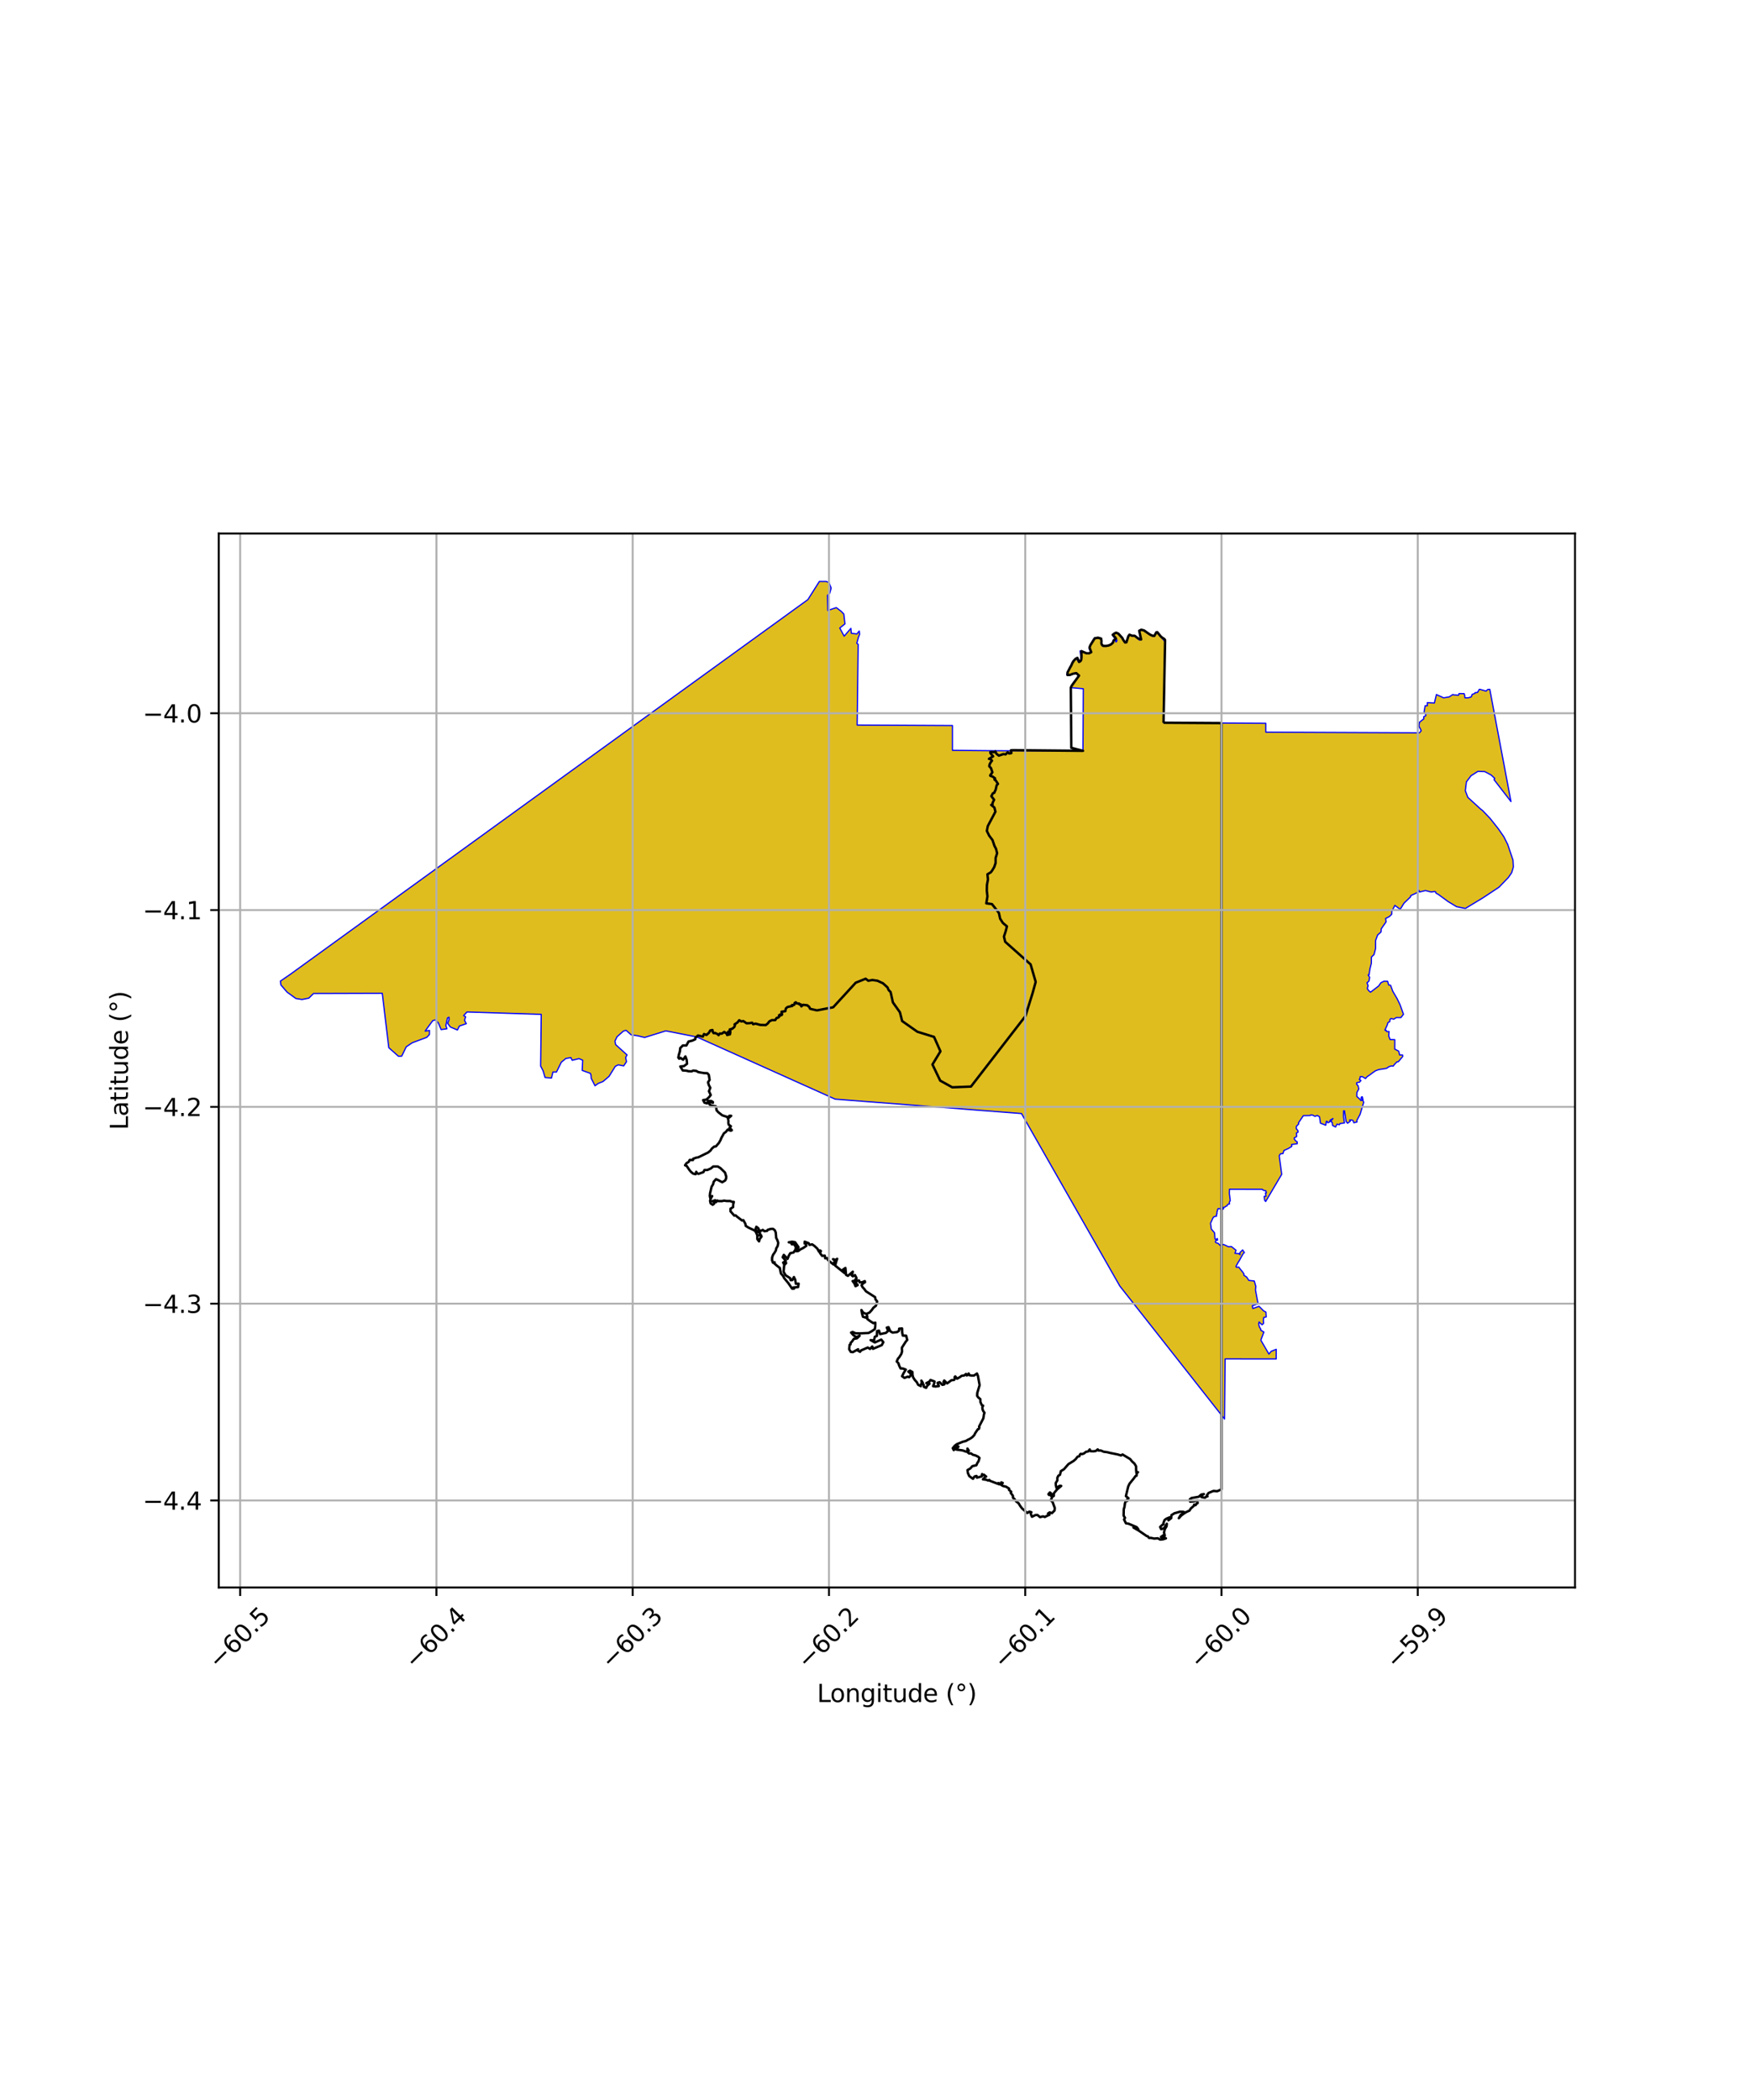 <?xml version="1.0" encoding="utf-8" standalone="no"?>
<!DOCTYPE svg PUBLIC "-//W3C//DTD SVG 1.1//EN"
  "http://www.w3.org/Graphics/SVG/1.1/DTD/svg11.dtd">
<svg xmlns:xlink="http://www.w3.org/1999/xlink" width="720pt" height="864pt" viewBox="0 0 720 864" xmlns="http://www.w3.org/2000/svg" version="1.1">
 <defs>
  <style type="text/css">*{stroke-linejoin: round; stroke-linecap: butt}</style>
 </defs>
 <g id="figure_1">
  <g id="patch_1">
   <path d="M 0 864 
L 720 864 
L 720 0 
L 0 0 
z
" style="fill: #ffffff"/>
  </g>
  <g id="axes_1">
   <g id="patch_2">
    <path d="M 90 653.149 
L 648 653.149 
L 648 219.491 
L 90 219.491 
z
" style="fill: #ffffff"/>
   </g>
   <g id="PatchCollection_1">
    <defs>
     <path id="mfc871fdd43" d="M 582.73 -496.563 
L 580.429 -495.532 
L 580.322 -494.979 
L 577.643 -492.399 
L 576.088 -489.879 
L 573.882 -491.495 
L 572.636 -489.046 
L 572.62 -487.885 
L 571.615 -486.887 
L 570.075 -486.094 
L 570.265 -484.706 
L 568.28 -481.86 
L 568.182 -480.554 
L 566.788 -479.306 
L 565.973 -477.086 
L 565.965 -473.771 
L 565.316 -471.261 
L 564.25 -470.242 
L 564.219 -467.672 
L 563.935 -466.594 
L 563.611 -465.267 
L 563.27 -462.924 
L 562.899 -462.902 
L 563.521 -461.848 
L 563.177 -460.292 
L 562.439 -459.647 
L 562.875 -458.406 
L 562.53 -457.306 
L 563.068 -456.48 
L 563.873 -455.778 
L 567.239 -458.361 
L 568.139 -459.669 
L 569.433 -460.317 
L 570.894 -460.281 
L 571.374 -458.708 
L 572.115 -458.649 
L 573.03 -456.166 
L 574.812 -453.128 
L 576.015 -450.646 
L 577.43 -446.694 
L 576.385 -445.344 
L 574.492 -445.357 
L 573.424 -444.669 
L 572.374 -444.955 
L 571.874 -444.61 
L 571.802 -443.689 
L 571.042 -443.271 
L 570.717 -442.193 
L 569.779 -440.159 
L 570.314 -440.087 
L 570.419 -439.602 
L 571.489 -439.606 
L 571.352 -437.782 
L 571.934 -436.293 
L 573.848 -436.259 
L 573.843 -432.364 
L 575.451 -431.541 
L 575.848 -429.948 
L 577.063 -429.952 
L 577.127 -429.331 
L 575.324 -427.19 
L 574.728 -427.105 
L 573.662 -425.982 
L 573.211 -425.379 
L 572.388 -425.438 
L 571.401 -425.102 
L 570.498 -424.457 
L 568.442 -424.117 
L 567.269 -423.947 
L 565.913 -423.444 
L 564.886 -422.735 
L 563.573 -421.756 
L 562.465 -421.027 
L 561.809 -420.237 
L 560.53 -421.04 
L 559.624 -421.036 
L 559.565 -420.353 
L 559.238 -419.916 
L 559.919 -419.463 
L 559.345 -418.756 
L 558.214 -418.545 
L 558.155 -417.923 
L 558.754 -417.304 
L 559.047 -415.958 
L 558.271 -414.546 
L 558.236 -412.888 
L 559.764 -411.506 
L 559.765 -411.278 
L 560.28 -411.239 
L 560.298 -411.881 
L 559.968 -412.149 
L 560.089 -412.626 
L 560.459 -412.773 
L 560.647 -412.193 
L 560.795 -411.22 
L 561.065 -410.455 
L 559.567 -405.502 
L 558.205 -402.955 
L 558.344 -402.403 
L 557.001 -402.066 
L 556.668 -403.004 
L 556.008 -403.195 
L 555.267 -403.192 
L 555.544 -402.668 
L 554.394 -401.863 
L 553.815 -402.689 
L 553.167 -406.969 
L 552.783 -406.995 
L 552.765 -404.508 
L 553.159 -401.968 
L 551.349 -401.768 
L 551.049 -401.242 
L 550.087 -401.486 
L 549.488 -400.324 
L 548.262 -400.949 
L 548.103 -402.238 
L 547.453 -402.608 
L 548.436 -403.809 
L 547.312 -403.167 
L 546.899 -402.249 
L 546.22 -402.091 
L 546.079 -402.634 
L 545.678 -402.632 
L 545.437 -401.046 
L 543.272 -401.893 
L 542.892 -404.517 
L 541.948 -405.073 
L 541.039 -404.681 
L 540.049 -405.205 
L 539.323 -405.311 
L 539.077 -405.046 
L 536.237 -404.988 
L 534.226 -402.012 
L 534.348 -401.603 
L 533.465 -400.68 
L 533.31 -400.356 
L 533.341 -399.637 
L 533.975 -398.839 
L 534.087 -398.204 
L 533.403 -397.842 
L 533.49 -396.406 
L 532.477 -395.794 
L 532.479 -395.435 
L 533.086 -394.608 
L 533.719 -394.169 
L 533.694 -393.423 
L 531.417 -393.138 
L 531.475 -392.337 
L 529.86 -391.363 
L 528.271 -390.667 
L 527.837 -389.366 
L 526.822 -389.285 
L 526.307 -388.477 
L 527.333 -380.853 
L 520.739 -369.673 
L 520.309 -370.164 
L 520.111 -371.738 
L 520.879 -371.851 
L 520.627 -373.177 
L 521.011 -373.206 
L 520.788 -374.089 
L 519.882 -374.251 
L 519.242 -374.701 
L 505.847 -374.732 
L 505.791 -372.944 
L 505.989 -371.398 
L 506.159 -370.045 
L 505.777 -369.38 
L 505.862 -368.662 
L 505.204 -368.494 
L 504.985 -368.327 
L 504.904 -367.968 
L 504.63 -367.774 
L 504.192 -367.661 
L 504.055 -367.467 
L 504.001 -367.357 
L 503.699 -367.273 
L 503.288 -367.271 
L 503.206 -367.05 
L 503.399 -366.774 
L 503.4 -366.664 
L 503.044 -366.441 
L 502.33 -366.604 
L 501.863 -366.685 
L 501.204 -366.766 
L 501.177 -366.683 
L 501.15 -366.544 
L 501.095 -366.461 
L 500.958 -366.433 
L 500.851 -365.659 
L 500.741 -365.631 
L 500.687 -365.52 
L 500.718 -364.636 
L 500.608 -364.608 
L 500.608 -364.525 
L 500.526 -364.497 
L 500.472 -364.387 
L 500.5 -364.276 
L 500.502 -363.586 
L 500.063 -363.584 
L 499.296 -363.305 
L 499.242 -363.083 
L 499.078 -362.972 
L 498.043 -360.703 
L 498.382 -358.328 
L 499.705 -356.786 
L 499.88 -354.3 
L 500.32 -353.998 
L 500.84 -354.442 
L 500.952 -353.78 
L 500.239 -353.611 
L 500.021 -353.085 
L 500.27 -352.727 
L 501.204 -352.427 
L 502.031 -351.574 
L 503.402 -351.994 
L 505.464 -351.035 
L 506.644 -351.122 
L 508.543 -349.61 
L 508.081 -348.365 
L 509.825 -348.184 
L 510.197 -347.766 
L 510.112 -348.622 
L 511.26 -349.731 
L 511.978 -348.657 
L 511.485 -348.24 
L 509.801 -345.189 
L 509.449 -344.688 
L 508.514 -342.975 
L 508.716 -342.572 
L 509.663 -342.679 
L 510.346 -341.77 
L 511.214 -340.717 
L 511.794 -339.849 
L 511.755 -339.331 
L 512.911 -338.589 
L 513.801 -337.205 
L 516.046 -336.965 
L 516.672 -334.771 
L 516.534 -333.237 
L 517.606 -327.585 
L 515.242 -326.767 
L 515.452 -325.629 
L 518.001 -326.551 
L 519.882 -324.673 
L 520.831 -324.179 
L 520.962 -322.17 
L 519.975 -321.959 
L 519.792 -321.253 
L 519.796 -320.342 
L 519.881 -319.555 
L 519.287 -318.951 
L 518.543 -319.57 
L 518.047 -320.107 
L 517.864 -319.422 
L 518.033 -318.428 
L 518.241 -317.911 
L 518.717 -317.146 
L 518.719 -316.711 
L 520 -315.96 
L 518.744 -312.616 
L 522.067 -306.894 
L 523.02 -308.037 
L 525.084 -308.851 
L 525.06 -304.867 
L 504.05 -304.895 
L 503.815 -280.17 
L 460.719 -334.889 
L 420.264 -405.86 
L 343.625 -411.775 
L 286.732 -437.354 
L 273.941 -439.87 
L 265.218 -437.163 
L 262.324 -437.853 
L 259.725 -438.213 
L 257.596 -440.084 
L 256.499 -439.786 
L 253.871 -437.455 
L 252.999 -435.647 
L 253.31 -434.2 
L 257.991 -429.961 
L 257.391 -428.936 
L 257.754 -427.197 
L 256.607 -425.452 
L 254.354 -425.886 
L 253.148 -425.274 
L 250.582 -421.147 
L 248.064 -419.011 
L 246.145 -418.258 
L 244.803 -417.286 
L 243.238 -420.362 
L 243.169 -421.619 
L 242.892 -422.392 
L 239.539 -423.597 
L 239.744 -427.798 
L 238.232 -428.456 
L 235.462 -427.783 
L 235.407 -427.755 
L 234.882 -428.859 
L 232.824 -428.52 
L 230.935 -426.966 
L 228.945 -422.925 
L 227.49 -422.947 
L 226.894 -420.458 
L 224.286 -420.67 
L 224.258 -420.67 
L 223.425 -423.486 
L 222.438 -425.389 
L 222.456 -426.973 
L 222.683 -446.661 
L 193.653 -447.594 
L 192.137 -447.652 
L 190.752 -446.143 
L 191.582 -445.661 
L 191.111 -444.222 
L 191.847 -442.825 
L 188.995 -441.857 
L 188.195 -440.233 
L 185.263 -441.476 
L 184.197 -442.946 
L 184.777 -444.57 
L 184.738 -445.491 
L 184.08 -445.157 
L 183.431 -442.06 
L 183.875 -440.734 
L 181.497 -440.395 
L 180.39 -443.044 
L 179.361 -444.368 
L 178.117 -444.142 
L 176.951 -442.591 
L 174.91 -439.784 
L 176.703 -440.047 
L 176.672 -438.352 
L 175.578 -437.206 
L 169.619 -434.976 
L 167.135 -433.309 
L 165.281 -429.471 
L 163.927 -429.429 
L 159.959 -432.945 
L 159.683 -435.249 
L 157.278 -455.323 
L 128.99 -455.236 
L 127.058 -453.331 
L 124.255 -452.773 
L 121.728 -453.179 
L 118.117 -455.806 
L 115.588 -458.742 
L 115.364 -460.345 
L 118.925 -462.788 
L 119.345 -463.074 
L 332.381 -617.301 
L 337.125 -624.798 
L 339.92 -624.785 
L 341.092 -624.273 
L 341.793 -622.507 
L 341.941 -622.029 
L 341.436 -620.001 
L 340.451 -619.076 
L 340.582 -612.813 
L 342.592 -613.52 
L 344.09 -614.004 
L 346.071 -612.5 
L 347.172 -611.362 
L 347.625 -607.311 
L 345.509 -605.609 
L 347.313 -602.262 
L 350.082 -605.477 
L 350.272 -603.451 
L 352.505 -603.164 
L 353.525 -604.383 
L 353.676 -603.058 
L 353.132 -601.656 
L 352.518 -599.333 
L 353.068 -598.915 
L 352.649 -565.688 
L 391.865 -565.49 
L 391.866 -555.297 
L 408.753 -555.129 
L 445.566 -555.04 
L 445.694 -580.631 
L 440.567 -581.086 
L 441.391 -582.866 
L 443.652 -585.565 
L 443.663 -586.239 
L 442.779 -587.227 
L 439.488 -586.209 
L 438.906 -586.327 
L 438.905 -586.537 
L 440.311 -589.728 
L 441.429 -592.059 
L 442.789 -593.258 
L 443.762 -591.583 
L 444.338 -591.71 
L 444.743 -593.431 
L 444.363 -596.165 
L 446.816 -595.221 
L 448.215 -595.226 
L 448.81 -595.642 
L 448.043 -597.214 
L 449.616 -600.598 
L 450.456 -601.533 
L 453.029 -601.335 
L 453.12 -598.994 
L 453.74 -598.084 
L 456.003 -598.237 
L 457.523 -599.03 
L 458.073 -600.607 
L 459.041 -600.507 
L 459.084 -599.886 
L 459.433 -600.053 
L 459.453 -600.343 
L 459.575 -600.613 
L 459.286 -601.067 
L 458.914 -601.48 
L 458.77 -601.501 
L 458.666 -601.625 
L 458.192 -601.83 
L 458.151 -602.037 
L 457.861 -602.388 
L 457.839 -602.948 
L 457.921 -603.031 
L 458.435 -603.074 
L 458.659 -603.655 
L 459.626 -603.659 
L 461.321 -601.717 
L 462.603 -599.795 
L 463.386 -599.59 
L 463.445 -600.481 
L 463.802 -600.599 
L 464.65 -602.931 
L 465.722 -602.334 
L 467.018 -602.401 
L 468.815 -600.625 
L 469.411 -600.71 
L 469.368 -601.311 
L 469.12 -601.6 
L 468.636 -604.624 
L 469.273 -604.916 
L 470.117 -604.753 
L 474.283 -602.116 
L 475.002 -602.533 
L 475.675 -604.069 
L 477.886 -601.632 
L 479.336 -600.003 
L 478.725 -566.647 
L 520.791 -566.419 
L 520.801 -562.773 
L 584.012 -562.495 
L 584.731 -563.384 
L 583.773 -565.296 
L 584.023 -566.844 
L 585.81 -568.287 
L 585.734 -569.097 
L 586.574 -569.505 
L 586.609 -569.947 
L 585.91 -571.087 
L 586.339 -573.63 
L 587.253 -573.633 
L 587.249 -574.922 
L 590.139 -574.749 
L 590.979 -578.249 
L 593.935 -576.9 
L 596.238 -577.277 
L 597.771 -578.277 
L 598.137 -578.095 
L 598.869 -578.097 
L 599.491 -577.989 
L 600.063 -577.938 
L 600.293 -578.655 
L 602.378 -578.626 
L 602.489 -578.258 
L 602.6 -578.075 
L 602.637 -577.78 
L 602.638 -577.486 
L 602.676 -577.117 
L 602.75 -576.897 
L 603.957 -576.901 
L 604.177 -576.939 
L 604.433 -576.977 
L 604.688 -577.125 
L 604.97 -577.126 
L 605.273 -577.311 
L 605.309 -577.422 
L 605.512 -577.58 
L 605.527 -577.865 
L 605.574 -578.193 
L 605.927 -578.419 
L 606.402 -578.531 
L 606.657 -578.716 
L 606.877 -578.754 
L 606.876 -579.031 
L 607.607 -579.052 
L 607.79 -579.089 
L 607.826 -579.2 
L 608.045 -579.237 
L 608.081 -579.459 
L 608.626 -580.381 
L 608.94 -580.375 
L 611.409 -579.655 
L 612.091 -580.324 
L 612.939 -580.393 
L 621.655 -534.21 
L 614.679 -543.234 
L 614.978 -543.76 
L 613.492 -545.135 
L 610.88 -546.534 
L 608.054 -546.633 
L 605.208 -544.827 
L 603.324 -542.306 
L 602.872 -538.658 
L 603.925 -535.927 
L 609.073 -531.223 
L 609.981 -530.509 
L 613.039 -527.316 
L 616.43 -523.048 
L 618.72 -519.742 
L 620.323 -516.544 
L 622.488 -510.116 
L 622.636 -507.299 
L 621.959 -504.976 
L 620.595 -502.982 
L 616.742 -498.989 
L 610.202 -494.654 
L 602.894 -490.233 
L 599.269 -490.964 
L 595.776 -493.078 
L 591.843 -495.961 
L 590.797 -496.539 
L 590.658 -497.063 
L 590.218 -497.227 
L 588.847 -497.001 
L 586.485 -497.599 
L 584.018 -497.01 
L 583.851 -497.617 
L 582.73 -496.563 
" style="stroke: #0000ff; stroke-width: 0.5"/>
    </defs>
    <g clip-path="url(#p40628df290)">
     <use xlink:href="#mfc871fdd43" x="0" y="864" style="fill: #e0bd1f; stroke: #0000ff; stroke-width: 0.5"/>
    </g>
   </g>
   <g id="PatchCollection_2">
    <path d="M 478.716 297.353 
L 502.559 297.502 
L 502.559 612.696 
L 502.058 612.988 
L 500.787 613.526 
L 499.235 613.421 
L 497.257 614.231 
L 496.558 615.158 
L 496.806 615.65 
L 496.244 615.781 
L 495.779 616.208 
L 494.283 615.942 
L 494.456 615.197 
L 495.298 614.691 
L 494.161 614.942 
L 493.168 615.825 
L 490.213 616.327 
L 489.527 616.869 
L 489.655 617.821 
L 491.148 617.712 
L 492.622 617.355 
L 492.748 618.434 
L 492.224 618.706 
L 491.913 619.25 
L 491.301 619.032 
L 491.29 619.43 
L 489.847 620.726 
L 489.441 621.478 
L 488.167 622.053 
L 487.028 622.763 
L 485.934 623.594 
L 485.008 624.633 
L 485.752 623.304 
L 487.409 622.206 
L 486.777 622.004 
L 485.511 621.948 
L 483.17 622.617 
L 481.975 623.371 
L 481.842 624.626 
L 480.713 625.497 
L 481.533 624.293 
L 481.13 624.305 
L 479.916 624.821 
L 479.108 625.416 
L 478.672 626.614 
L 478.727 627.082 
L 478.216 627.397 
L 477.303 628.229 
L 477.736 629.15 
L 478.931 628.76 
L 480.068 626.918 
L 479.936 628 
L 479.264 629.084 
L 478.901 630.529 
L 479.234 631.765 
L 478.903 631.472 
L 477.647 632.343 
L 477.983 632.627 
L 478.774 632.159 
L 479.119 632.623 
L 479.691 632.918 
L 478.502 633.321 
L 477.33 633.438 
L 476.352 632.891 
L 474.841 633.015 
L 473.63 632.742 
L 472.716 632.727 
L 472.242 632.077 
L 471.775 631.974 
L 468.59 629.786 
L 466.325 628.465 
L 468.315 629.144 
L 467.656 628.301 
L 464.296 626.89 
L 463.242 626.726 
L 462.475 625.175 
L 462.855 624.482 
L 462.287 623.583 
L 462.34 621.007 
L 462.655 619.922 
L 462.844 618.505 
L 463.217 617.434 
L 463.817 617.527 
L 463.795 616.812 
L 464.291 616.434 
L 463.232 615.544 
L 464.173 611.6 
L 464.724 610.43 
L 466.475 608.27 
L 467.173 607.3 
L 467.621 607.146 
L 467.678 606.199 
L 468.202 605.682 
L 467.555 605.974 
L 467.427 604.668 
L 467.408 603.27 
L 466.734 602.155 
L 465.755 601.272 
L 464.957 600.288 
L 461.843 598.415 
L 461.206 598.813 
L 459.875 598.409 
L 456.835 597.79 
L 455.445 597.454 
L 454.127 597.291 
L 452.875 596.771 
L 452.008 596.798 
L 451.624 596.318 
L 450.88 596.969 
L 449.726 597.118 
L 448.57 597.02 
L 448.345 596.347 
L 447.663 597.173 
L 446.831 597.31 
L 445.898 598.033 
L 445.227 598.258 
L 444.621 598.157 
L 444.328 598.446 
L 444.072 599.135 
L 443.322 599.334 
L 442.604 600.3 
L 441.714 601.064 
L 439.574 602.388 
L 437.747 604.48 
L 436.457 605.277 
L 436.127 606.75 
L 435.431 607.168 
L 435.012 608.052 
L 435.036 609.046 
L 434.345 610.181 
L 434.413 611.199 
L 434.71 612.276 
L 435.479 611.598 
L 436.143 611.264 
L 436.604 611.359 
L 434.881 612.833 
L 433.611 614.341 
L 433.573 615.447 
L 433.266 615.677 
L 432.494 614.441 
L 431.95 614.031 
L 431.371 614.727 
L 431.599 615.082 
L 432.088 614.919 
L 432.727 615.823 
L 432.734 616.383 
L 432.268 617.288 
L 433.02 617.885 
L 433.973 620.434 
L 433.875 621.463 
L 432.782 622.558 
L 431.845 622.244 
L 431.162 622.727 
L 431.741 622.778 
L 431.748 623.256 
L 430.852 623.615 
L 429.882 624.13 
L 429.125 623.874 
L 427.904 624.191 
L 426.832 623.305 
L 426.026 623.328 
L 424.593 624.034 
L 424.245 623.299 
L 423.995 622.406 
L 424.347 622.184 
L 423.484 621.935 
L 422.654 622.486 
L 420.532 620.626 
L 419.734 619.598 
L 419.085 618.497 
L 417.999 617.652 
L 417.308 616.661 
L 416.774 616.237 
L 416.752 615.419 
L 415.848 614.213 
L 416.043 613.751 
L 415.123 612.967 
L 415.206 612.474 
L 413.925 611.671 
L 412.596 611.349 
L 411.769 610.834 
L 412.551 610.145 
L 411.945 609.904 
L 411.754 610.387 
L 411.09 610.702 
L 410.951 610.213 
L 410.701 610.19 
L 410.574 610.499 
L 407.232 609.215 
L 407.025 608.88 
L 406.545 609.146 
L 405.829 608.824 
L 404.411 608.638 
L 405.323 607.674 
L 405.729 607.499 
L 404.808 606.744 
L 404.365 606.988 
L 404.06 606.494 
L 403.881 607.447 
L 401.937 607.951 
L 401.771 607.251 
L 400.946 607.472 
L 400.319 608.42 
L 398.804 607.329 
L 398.214 606.062 
L 398.053 604.839 
L 399.222 604.165 
L 400.037 603.226 
L 401.711 602.832 
L 402.138 601.849 
L 402.587 601.219 
L 402.986 599.848 
L 402.44 599.344 
L 401.364 598.81 
L 400.311 598.542 
L 399.418 597.946 
L 398.731 598.02 
L 398.159 597.548 
L 398.586 596.842 
L 398.031 595.978 
L 398.106 596.833 
L 397.461 597.261 
L 396.077 596.752 
L 393.494 596.398 
L 394.333 595.158 
L 394.104 595.02 
L 392.408 596.626 
L 391.998 595.816 
L 392.833 594.805 
L 393.637 594.192 
L 396.118 593.181 
L 397.425 592.852 
L 398.073 592.442 
L 399.118 591.932 
L 400.046 591.286 
L 400.833 590.456 
L 401.239 589.614 
L 402.329 588.015 
L 402.726 587.913 
L 402.944 587.319 
L 402.826 586.915 
L 404.574 583.547 
L 404.837 581.834 
L 405.063 581.263 
L 404.526 580.541 
L 404.232 579.8 
L 404.165 578.984 
L 404.488 578.33 
L 403.954 578.121 
L 403.366 576.813 
L 403.348 575.658 
L 402.45 574.899 
L 402.022 574.305 
L 402.084 573.072 
L 403.048 569.885 
L 402.355 566.12 
L 401.951 565.1 
L 400.754 565.935 
L 399.643 565.939 
L 398.804 565.803 
L 398.553 565.105 
L 397.778 565.919 
L 397.433 565.302 
L 396.67 565.935 
L 395.718 566.004 
L 394.948 566.566 
L 393.777 567.238 
L 393.013 566.286 
L 392.725 566.654 
L 392.917 567.184 
L 392.526 567.758 
L 391.459 567.848 
L 389.679 569.174 
L 388.482 567.98 
L 388.166 568.634 
L 388.601 569.173 
L 388.508 569.586 
L 387.718 569.762 
L 386.567 568.666 
L 385.737 568.946 
L 386.275 570.253 
L 384.92 570.45 
L 383.898 570.3 
L 384.376 569.091 
L 384.488 568.378 
L 382.824 567.764 
L 382.397 568.416 
L 381.117 569.06 
L 382.44 569.295 
L 381.466 570.15 
L 381.033 571.009 
L 380.109 570.594 
L 380.061 569.802 
L 379.622 569.307 
L 379.641 568.881 
L 379.07 568.014 
L 379.235 568.855 
L 378.973 569.494 
L 378.889 570.306 
L 377.748 569.736 
L 377.184 568.642 
L 376.305 567.676 
L 375.627 566.563 
L 375.438 565.557 
L 375.406 564.495 
L 374.392 563.919 
L 373.721 564.31 
L 374.681 565.15 
L 374.755 565.821 
L 374.048 566.623 
L 373.493 566.393 
L 372.121 566.918 
L 371.148 566.222 
L 371.735 565.008 
L 372.669 563.496 
L 371.468 563.054 
L 370.508 563.012 
L 369.908 561.773 
L 369.664 560.903 
L 368.944 560.154 
L 369.431 559.011 
L 369.95 558.433 
L 370.815 557.089 
L 371.127 556.071 
L 371.05 554.506 
L 372.672 551.974 
L 373.259 551.301 
L 372.818 549.548 
L 371.433 549.492 
L 371.187 548.249 
L 371.135 546.564 
L 369.941 546.656 
L 369.915 547.493 
L 369.094 548.051 
L 367.226 548.272 
L 366.26 547.681 
L 365.562 546.055 
L 364.857 546.225 
L 365.411 547.543 
L 364.507 548.386 
L 362.088 548.9 
L 361.644 547.473 
L 360.865 547.649 
L 360.768 549.642 
L 359.917 549.985 
L 359.594 551.526 
L 358.205 551.36 
L 359.93 552.333 
L 362.575 551.151 
L 363.436 552.204 
L 362.784 553.427 
L 359.164 554.942 
L 358.86 553.975 
L 357.947 554.992 
L 357.028 554.412 
L 354.242 555.615 
L 353.84 556.166 
L 352.801 555.576 
L 353.059 555.119 
L 350.92 556.294 
L 350.061 556.224 
L 349.377 555.154 
L 349.542 553.326 
L 349.941 553.088 
L 349.945 552.548 
L 350.58 551.884 
L 351.277 550.862 
L 352.588 550.617 
L 353.669 549.589 
L 352.252 550.144 
L 351.06 549.272 
L 350.177 548.259 
L 350.82 548.019 
L 351.995 548.546 
L 353.744 548.599 
L 357.378 548.426 
L 358.685 547.683 
L 359.935 546.828 
L 360.113 545.637 
L 360.143 544.206 
L 359.283 544.363 
L 358.002 543.551 
L 356.814 542.656 
L 356.781 541.364 
L 356.139 542.093 
L 355.032 541.735 
L 354.652 540.384 
L 354.423 538.988 
L 355.151 540.083 
L 356.42 540.587 
L 357.748 540.025 
L 358.656 539.01 
L 359.352 538.038 
L 360.357 537.249 
L 360.785 536.056 
L 360.861 535.404 
L 360.183 534.559 
L 360.045 533.687 
L 356.278 531.283 
L 355.654 530.418 
L 354.845 529.519 
L 354.477 528.78 
L 355.091 528.032 
L 355.899 527.535 
L 355.799 527.097 
L 354.697 527.565 
L 353.653 527.576 
L 353.441 526.844 
L 352.662 526.823 
L 352.084 527.806 
L 352.87 528.716 
L 351.983 529.179 
L 351.563 528.101 
L 350.796 527.071 
L 351.513 527.033 
L 352.396 525.829 
L 351.749 524.599 
L 350.907 525.097 
L 350.454 524.773 
L 350.865 523.213 
L 348.861 524.922 
L 348.094 524.512 
L 347.828 521.671 
L 346.813 522.369 
L 347.456 522.559 
L 347.521 523.822 
L 343.617 520.698 
L 343.975 519.25 
L 344.433 517.906 
L 343.833 518.371 
L 342.729 518.064 
L 343.516 518.652 
L 342.892 520.218 
L 340.671 518.429 
L 340.292 517.589 
L 339.514 517.723 
L 339.344 516.624 
L 338.231 516.683 
L 337.37 515.55 
L 337.747 514.713 
L 337.32 514.45 
L 336.953 514.972 
L 336.283 513.732 
L 335.076 512.612 
L 334.136 511.959 
L 333.069 512.203 
L 332.706 511.494 
L 331.066 510.862 
L 331.052 511.629 
L 331.578 511.594 
L 331.736 512.582 
L 330.508 513.431 
L 329.214 514.095 
L 328.457 514.683 
L 327.626 514.8 
L 328.549 513.137 
L 327.11 511.075 
L 325.889 510.872 
L 324.539 511.112 
L 325.449 511.249 
L 325.778 511.966 
L 326.699 511.897 
L 327.45 513.096 
L 327.216 514.24 
L 326.47 515.32 
L 325.139 515.587 
L 324.496 516.701 
L 324.021 517.919 
L 322.476 516.3 
L 322.013 517.252 
L 323.326 518.746 
L 322.22 519.445 
L 322.495 519.998 
L 323.453 519.66 
L 322.637 520.513 
L 322.381 523.263 
L 323.243 524.705 
L 325.115 525.888 
L 325.281 526.693 
L 325.986 526.658 
L 326.645 525.419 
L 327.177 526.542 
L 327.43 528.181 
L 328.581 528.144 
L 328.354 529.541 
L 326.376 529.717 
L 326.682 530.186 
L 325.906 530.198 
L 324.334 527.908 
L 322.668 525.899 
L 322.146 524.901 
L 321.307 523.957 
L 320.82 521.637 
L 319.678 520.773 
L 318.585 519.807 
L 318.704 519.325 
L 318.019 519.521 
L 317.639 518.468 
L 317.671 517.336 
L 318.097 516.196 
L 318.654 515.431 
L 319.22 514.445 
L 319.375 513.611 
L 319.931 512.687 
L 320.198 511.367 
L 319.836 510.243 
L 319.347 509.296 
L 319.155 507.057 
L 318.758 506.142 
L 318.051 505.588 
L 317.084 505.611 
L 315.879 505.985 
L 315.6 506.408 
L 314.487 506.548 
L 313.834 506.019 
L 313.13 506.376 
L 312.324 506.288 
L 312.013 505.349 
L 311.191 504.726 
L 310.9 505.582 
L 311.196 506.339 
L 312.745 507.385 
L 312.425 508.298 
L 313.142 508.224 
L 313.33 508.778 
L 312.57 509.747 
L 312.29 510.735 
L 311.583 509.806 
L 311.58 508.188 
L 310.825 506.595 
L 310.3 506.18 
L 307.907 505.048 
L 306.806 504.346 
L 306.677 503.515 
L 305.829 502.004 
L 305.304 502.155 
L 303.252 500.577 
L 302.635 500.02 
L 302.119 500.153 
L 300.556 498.381 
L 300.556 497.299 
L 301.625 496.639 
L 301.648 495.605 
L 301.904 494.491 
L 301.387 494.532 
L 300.416 494.132 
L 299.137 494.138 
L 297.837 493.974 
L 297.018 494.177 
L 295.519 494.159 
L 295.111 493.922 
L 294.57 494.634 
L 294.255 493.816 
L 293.133 494.192 
L 293.857 494.552 
L 293.783 495.268 
L 293.222 495.675 
L 292.379 495.096 
L 292.136 494.047 
L 292.458 493.069 
L 293.005 492.099 
L 292.248 493.038 
L 292.042 492.028 
L 292.157 490.885 
L 292.767 488.258 
L 293.365 487.288 
L 293.646 486.189 
L 294.588 485.143 
L 295.584 485.589 
L 297.139 486.409 
L 298.349 485.684 
L 298.714 484.942 
L 298.8 484.096 
L 298.283 482.417 
L 296.437 480.623 
L 295.313 479.919 
L 293.465 479.914 
L 292.45 480.74 
L 291.012 481.376 
L 289.85 481.359 
L 289.404 482.248 
L 287.357 482.97 
L 286.769 482.67 
L 286.451 482.121 
L 286.187 483.104 
L 285.17 482.865 
L 284.266 482.11 
L 283.565 481.26 
L 282.549 479.729 
L 281.849 479.428 
L 282.442 478.578 
L 283.351 478.024 
L 283.757 477.231 
L 285.087 477.269 
L 285.174 476.767 
L 286.356 476.318 
L 287.326 476.138 
L 291.389 474.147 
L 292.323 473.364 
L 292.919 472.526 
L 293.816 471.757 
L 294.548 471.656 
L 295.793 470.208 
L 296.479 468.984 
L 296.779 468.204 
L 297.832 466.289 
L 298.645 465.689 
L 299.37 464.782 
L 300.653 465.2 
L 301.097 465.016 
L 300.787 464.611 
L 300.098 464.103 
L 300.7 463.369 
L 299.834 462.754 
L 299.653 462.053 
L 299.702 461.124 
L 299.511 460.217 
L 300.83 459.08 
L 300.081 459.082 
L 299.387 459.803 
L 298.904 459.432 
L 297.175 458.888 
L 295.545 457.611 
L 294.803 456.785 
L 294.699 455.882 
L 294.468 455.148 
L 292.635 454.909 
L 291.927 454.359 
L 291.811 453.591 
L 292.289 453.392 
L 293.291 453.74 
L 293.316 453.41 
L 292.697 453.012 
L 291.327 452.963 
L 290.938 453.964 
L 289.855 453.688 
L 289.28 452.623 
L 290.603 452.42 
L 291.622 451.528 
L 292.42 450.522 
L 291.689 448.965 
L 292.234 447.562 
L 291.63 446.427 
L 291.299 445.284 
L 291.953 444.287 
L 291.62 442.214 
L 291.021 441.548 
L 289.613 441.496 
L 287.322 441.104 
L 286.507 440.626 
L 285.229 440.452 
L 284.599 440.774 
L 283.399 440.759 
L 282.339 440.499 
L 280.885 440.397 
L 279.901 438.784 
L 281.41 438.627 
L 282.672 437.668 
L 282.521 436.073 
L 281.995 434.641 
L 281.055 436.005 
L 279.967 435.236 
L 279.439 435.59 
L 279.076 435.095 
L 279.304 433.972 
L 279.735 432.528 
L 279.872 431.211 
L 280.956 430.13 
L 282.404 430.137 
L 283.272 428.523 
L 284.813 428.152 
L 286.05 427.585 
L 286.12 426.914 
L 287.198 426.036 
L 289.179 426.484 
L 289.638 425.44 
L 290.653 425.814 
L 291.653 424.949 
L 292.21 423.981 
L 293.119 423.773 
L 293.274 424.632 
L 293.64 425.081 
L 294.176 424.972 
L 295.444 425.581 
L 295.628 425.902 
L 296.175 425.221 
L 296.97 425.275 
L 297.984 424.566 
L 299.051 425.353 
L 299.679 424.402 
L 300.025 424.976 
L 299.156 425.841 
L 300.318 425.548 
L 300.504 424.54 
L 300.24 423.546 
L 301.212 423.294 
L 302.089 422.571 
L 302.375 421.888 
L 302.224 421.467 
L 303.457 420.64 
L 304.132 419.754 
L 305.013 420.255 
L 305.804 420.087 
L 307.156 421.018 
L 308.429 420.957 
L 309.453 420.777 
L 309.863 421.389 
L 310.846 421.145 
L 312.834 421.684 
L 315.056 421.747 
L 315.895 421.064 
L 316.539 420.213 
L 317.541 419.722 
L 318.964 419.696 
L 319.515 418.828 
L 320.232 418.645 
L 320.714 418.117 
L 320.503 417.736 
L 321.037 417.373 
L 321.269 417.726 
L 321.619 417.593 
L 321.78 417.314 
L 321.543 416.268 
L 323.098 416.028 
L 323.332 414.902 
L 324.007 414.312 
L 325.982 413.868 
L 325.784 413.564 
L 326.784 413.41 
L 326.959 412.627 
L 327.425 412.373 
L 327.795 412.841 
L 328.78 412.89 
L 328.77 413.133 
L 329.123 413.346 
L 329.476 413.242 
L 329.695 414.056 
L 330.45 413.402 
L 332.209 413.618 
L 332.471 413.936 
L 332.854 414.155 
L 333.333 415.061 
L 336.126 415.699 
L 342.788 414.429 
L 352.078 404.303 
L 356.158 402.678 
L 357.235 403.508 
L 358.906 403.199 
L 361.003 403.501 
L 363.279 404.552 
L 365.154 406.256 
L 365.591 407.31 
L 366.424 408.167 
L 367.356 412.412 
L 370.257 416.487 
L 371.164 420.084 
L 377.434 424.493 
L 384.288 426.607 
L 386.921 432.552 
L 383.641 437.964 
L 386.827 444.599 
L 391.785 447.351 
L 399.482 447.045 
L 421.88 418.07 
L 424.869 408.504 
L 426.112 403.97 
L 424.024 396.777 
L 413.561 387.474 
L 413.055 385.338 
L 413.75 383.206 
L 414.286 381.131 
L 412.611 379.728 
L 411.498 378.003 
L 410.968 375.599 
L 408.135 371.972 
L 405.793 371.662 
L 406.263 368.8 
L 406.006 366.464 
L 406.056 364.08 
L 406.479 361.827 
L 406.254 359.72 
L 407.681 358.859 
L 408.231 358.12 
L 409.067 356.701 
L 409.62 355.071 
L 409.64 352.95 
L 410.244 351.041 
L 409.785 349.21 
L 409.157 348.03 
L 408.341 345.626 
L 406.968 343.802 
L 406.016 341.87 
L 406.414 339.857 
L 409.546 333.961 
L 409.119 332.24 
L 407.809 331.167 
L 408.341 331.335 
L 408.382 330.321 
L 408.996 329.047 
L 407.868 327.572 
L 408.486 326.398 
L 409.069 326.173 
L 409.676 324.801 
L 410.057 323.068 
L 410.593 322.518 
L 409.671 321.084 
L 409.192 320.776 
L 409.171 320.521 
L 409.404 320.242 
L 408.42 319.533 
L 407.443 319.172 
L 407.39 319.004 
L 408.302 317.748 
L 407.708 315.997 
L 407.016 315.282 
L 407.144 314.525 
L 407.525 313.771 
L 408.129 312.955 
L 407.393 312.212 
L 406.883 312.219 
L 408.602 311.183 
L 407.498 309.872 
L 407.448 309.454 
L 408.039 309.33 
L 408.919 309.466 
L 409.518 309.135 
L 409.888 310.063 
L 410.966 310.883 
L 412.866 310.241 
L 413.731 310.389 
L 414.598 309.518 
L 415.223 310.024 
L 416.083 309.842 
L 415.932 308.696 
L 416.932 308.636 
L 445.581 308.909 
L 440.761 307.676 
L 440.566 282.914 
L 440.898 282.17 
L 443.955 277.955 
L 442.805 276.953 
L 441.496 277.189 
L 440.156 277.704 
L 439.194 277.722 
L 439.213 276.649 
L 440.244 274.673 
L 440.78 273.764 
L 441.183 272.777 
L 441.835 271.782 
L 442.484 271.091 
L 443.266 270.667 
L 443.964 272.362 
L 444.604 271.943 
L 444.857 271.387 
L 444.962 270.236 
L 444.923 267.887 
L 446.95 268.756 
L 448.069 268.796 
L 448.957 268.314 
L 448.249 266.418 
L 448.626 265.427 
L 450.415 262.597 
L 451.762 262.38 
L 453.029 262.727 
L 453.195 263.741 
L 453.134 264.643 
L 453.369 265.294 
L 453.847 265.698 
L 454.896 265.774 
L 456.086 265.565 
L 457.053 265.163 
L 457.879 264.405 
L 458.234 263.432 
L 459.106 262.703 
L 458.739 262.148 
L 457.805 261.174 
L 458.522 260.629 
L 459.217 260.301 
L 460.126 260.69 
L 461.763 262.485 
L 462.121 263.228 
L 462.882 264.326 
L 463.446 264.257 
L 464.244 261.722 
L 464.697 261.138 
L 465.732 261.551 
L 466.831 261.573 
L 468.337 262.73 
L 469.491 263.087 
L 468.706 259.526 
L 469.546 259.102 
L 470.703 259.379 
L 472.571 260.697 
L 473.323 261.18 
L 474.221 261.555 
L 474.896 261.65 
L 475.741 260.176 
L 476.149 260.092 
L 477.482 261.726 
L 478.165 262.355 
L 478.971 262.841 
L 479.342 263.292 
L 479.346 263.998 
L 478.716 297.353 
L 478.716 297.353 
" clip-path="url(#p40628df290)" style="fill: none; stroke: #000000"/>
   </g>
   <g id="matplotlib.axis_1">
    <g id="xtick_1">
     <g id="line2d_1">
      <path d="M 98.807 653.149 
L 98.807 219.491 
" clip-path="url(#p40628df290)" style="fill: none; stroke: #b0b0b0; stroke-width: 0.8; stroke-linecap: square"/>
     </g>
     <g id="line2d_2">
      <defs>
       <path id="m6713c7e055" d="M 0 0 
L 0 3.5 
" style="stroke: #000000; stroke-width: 0.8"/>
      </defs>
      <g>
       <use xlink:href="#m6713c7e055" x="98.807" y="653.149" style="stroke: #000000; stroke-width: 0.8"/>
      </g>
     </g>
     <g id="text_1">
      <!-- −60.5 -->
      <g transform="translate(89.924 687.192) rotate(-45) scale(0.1 -0.1)">
       <defs>
        <path id="DejaVuSans-2212" d="M 678 2272 
L 4684 2272 
L 4684 1741 
L 678 1741 
L 678 2272 
z
" transform="scale(0.016)"/>
        <path id="DejaVuSans-36" d="M 2113 2584 
Q 1688 2584 1439 2293 
Q 1191 2003 1191 1497 
Q 1191 994 1439 701 
Q 1688 409 2113 409 
Q 2538 409 2786 701 
Q 3034 994 3034 1497 
Q 3034 2003 2786 2293 
Q 2538 2584 2113 2584 
z
M 3366 4563 
L 3366 3988 
Q 3128 4100 2886 4159 
Q 2644 4219 2406 4219 
Q 1781 4219 1451 3797 
Q 1122 3375 1075 2522 
Q 1259 2794 1537 2939 
Q 1816 3084 2150 3084 
Q 2853 3084 3261 2657 
Q 3669 2231 3669 1497 
Q 3669 778 3244 343 
Q 2819 -91 2113 -91 
Q 1303 -91 875 529 
Q 447 1150 447 2328 
Q 447 3434 972 4092 
Q 1497 4750 2381 4750 
Q 2619 4750 2861 4703 
Q 3103 4656 3366 4563 
z
" transform="scale(0.016)"/>
        <path id="DejaVuSans-30" d="M 2034 4250 
Q 1547 4250 1301 3770 
Q 1056 3291 1056 2328 
Q 1056 1369 1301 889 
Q 1547 409 2034 409 
Q 2525 409 2770 889 
Q 3016 1369 3016 2328 
Q 3016 3291 2770 3770 
Q 2525 4250 2034 4250 
z
M 2034 4750 
Q 2819 4750 3233 4129 
Q 3647 3509 3647 2328 
Q 3647 1150 3233 529 
Q 2819 -91 2034 -91 
Q 1250 -91 836 529 
Q 422 1150 422 2328 
Q 422 3509 836 4129 
Q 1250 4750 2034 4750 
z
" transform="scale(0.016)"/>
        <path id="DejaVuSans-2e" d="M 684 794 
L 1344 794 
L 1344 0 
L 684 0 
L 684 794 
z
" transform="scale(0.016)"/>
        <path id="DejaVuSans-35" d="M 691 4666 
L 3169 4666 
L 3169 4134 
L 1269 4134 
L 1269 2991 
Q 1406 3038 1543 3061 
Q 1681 3084 1819 3084 
Q 2600 3084 3056 2656 
Q 3513 2228 3513 1497 
Q 3513 744 3044 326 
Q 2575 -91 1722 -91 
Q 1428 -91 1123 -41 
Q 819 9 494 109 
L 494 744 
Q 775 591 1075 516 
Q 1375 441 1709 441 
Q 2250 441 2565 725 
Q 2881 1009 2881 1497 
Q 2881 1984 2565 2268 
Q 2250 2553 1709 2553 
Q 1456 2553 1204 2497 
Q 953 2441 691 2322 
L 691 4666 
z
" transform="scale(0.016)"/>
       </defs>
       <use xlink:href="#DejaVuSans-2212"/>
       <use xlink:href="#DejaVuSans-36" transform="translate(83.789 0)"/>
       <use xlink:href="#DejaVuSans-30" transform="translate(147.412 0)"/>
       <use xlink:href="#DejaVuSans-2e" transform="translate(211.035 0)"/>
       <use xlink:href="#DejaVuSans-35" transform="translate(242.822 0)"/>
      </g>
     </g>
    </g>
    <g id="xtick_2">
     <g id="line2d_3">
      <path d="M 179.558 653.149 
L 179.558 219.491 
" clip-path="url(#p40628df290)" style="fill: none; stroke: #b0b0b0; stroke-width: 0.8; stroke-linecap: square"/>
     </g>
     <g id="line2d_4">
      <g>
       <use xlink:href="#m6713c7e055" x="179.558" y="653.149" style="stroke: #000000; stroke-width: 0.8"/>
      </g>
     </g>
     <g id="text_2">
      <!-- −60.4 -->
      <g transform="translate(170.674 687.192) rotate(-45) scale(0.1 -0.1)">
       <defs>
        <path id="DejaVuSans-34" d="M 2419 4116 
L 825 1625 
L 2419 1625 
L 2419 4116 
z
M 2253 4666 
L 3047 4666 
L 3047 1625 
L 3713 1625 
L 3713 1100 
L 3047 1100 
L 3047 0 
L 2419 0 
L 2419 1100 
L 313 1100 
L 313 1709 
L 2253 4666 
z
" transform="scale(0.016)"/>
       </defs>
       <use xlink:href="#DejaVuSans-2212"/>
       <use xlink:href="#DejaVuSans-36" transform="translate(83.789 0)"/>
       <use xlink:href="#DejaVuSans-30" transform="translate(147.412 0)"/>
       <use xlink:href="#DejaVuSans-2e" transform="translate(211.035 0)"/>
       <use xlink:href="#DejaVuSans-34" transform="translate(242.822 0)"/>
      </g>
     </g>
    </g>
    <g id="xtick_3">
     <g id="line2d_5">
      <path d="M 260.308 653.149 
L 260.308 219.491 
" clip-path="url(#p40628df290)" style="fill: none; stroke: #b0b0b0; stroke-width: 0.8; stroke-linecap: square"/>
     </g>
     <g id="line2d_6">
      <g>
       <use xlink:href="#m6713c7e055" x="260.308" y="653.149" style="stroke: #000000; stroke-width: 0.8"/>
      </g>
     </g>
     <g id="text_3">
      <!-- −60.3 -->
      <g transform="translate(251.424 687.192) rotate(-45) scale(0.1 -0.1)">
       <defs>
        <path id="DejaVuSans-33" d="M 2597 2516 
Q 3050 2419 3304 2112 
Q 3559 1806 3559 1356 
Q 3559 666 3084 287 
Q 2609 -91 1734 -91 
Q 1441 -91 1130 -33 
Q 819 25 488 141 
L 488 750 
Q 750 597 1062 519 
Q 1375 441 1716 441 
Q 2309 441 2620 675 
Q 2931 909 2931 1356 
Q 2931 1769 2642 2001 
Q 2353 2234 1838 2234 
L 1294 2234 
L 1294 2753 
L 1863 2753 
Q 2328 2753 2575 2939 
Q 2822 3125 2822 3475 
Q 2822 3834 2567 4026 
Q 2313 4219 1838 4219 
Q 1578 4219 1281 4162 
Q 984 4106 628 3988 
L 628 4550 
Q 988 4650 1302 4700 
Q 1616 4750 1894 4750 
Q 2613 4750 3031 4423 
Q 3450 4097 3450 3541 
Q 3450 3153 3228 2886 
Q 3006 2619 2597 2516 
z
" transform="scale(0.016)"/>
       </defs>
       <use xlink:href="#DejaVuSans-2212"/>
       <use xlink:href="#DejaVuSans-36" transform="translate(83.789 0)"/>
       <use xlink:href="#DejaVuSans-30" transform="translate(147.412 0)"/>
       <use xlink:href="#DejaVuSans-2e" transform="translate(211.035 0)"/>
       <use xlink:href="#DejaVuSans-33" transform="translate(242.822 0)"/>
      </g>
     </g>
    </g>
    <g id="xtick_4">
     <g id="line2d_7">
      <path d="M 341.058 653.149 
L 341.058 219.491 
" clip-path="url(#p40628df290)" style="fill: none; stroke: #b0b0b0; stroke-width: 0.8; stroke-linecap: square"/>
     </g>
     <g id="line2d_8">
      <g>
       <use xlink:href="#m6713c7e055" x="341.058" y="653.149" style="stroke: #000000; stroke-width: 0.8"/>
      </g>
     </g>
     <g id="text_4">
      <!-- −60.2 -->
      <g transform="translate(332.175 687.192) rotate(-45) scale(0.1 -0.1)">
       <defs>
        <path id="DejaVuSans-32" d="M 1228 531 
L 3431 531 
L 3431 0 
L 469 0 
L 469 531 
Q 828 903 1448 1529 
Q 2069 2156 2228 2338 
Q 2531 2678 2651 2914 
Q 2772 3150 2772 3378 
Q 2772 3750 2511 3984 
Q 2250 4219 1831 4219 
Q 1534 4219 1204 4116 
Q 875 4013 500 3803 
L 500 4441 
Q 881 4594 1212 4672 
Q 1544 4750 1819 4750 
Q 2544 4750 2975 4387 
Q 3406 4025 3406 3419 
Q 3406 3131 3298 2873 
Q 3191 2616 2906 2266 
Q 2828 2175 2409 1742 
Q 1991 1309 1228 531 
z
" transform="scale(0.016)"/>
       </defs>
       <use xlink:href="#DejaVuSans-2212"/>
       <use xlink:href="#DejaVuSans-36" transform="translate(83.789 0)"/>
       <use xlink:href="#DejaVuSans-30" transform="translate(147.412 0)"/>
       <use xlink:href="#DejaVuSans-2e" transform="translate(211.035 0)"/>
       <use xlink:href="#DejaVuSans-32" transform="translate(242.822 0)"/>
      </g>
     </g>
    </g>
    <g id="xtick_5">
     <g id="line2d_9">
      <path d="M 421.809 653.149 
L 421.809 219.491 
" clip-path="url(#p40628df290)" style="fill: none; stroke: #b0b0b0; stroke-width: 0.8; stroke-linecap: square"/>
     </g>
     <g id="line2d_10">
      <g>
       <use xlink:href="#m6713c7e055" x="421.809" y="653.149" style="stroke: #000000; stroke-width: 0.8"/>
      </g>
     </g>
     <g id="text_5">
      <!-- −60.1 -->
      <g transform="translate(412.925 687.192) rotate(-45) scale(0.1 -0.1)">
       <defs>
        <path id="DejaVuSans-31" d="M 794 531 
L 1825 531 
L 1825 4091 
L 703 3866 
L 703 4441 
L 1819 4666 
L 2450 4666 
L 2450 531 
L 3481 531 
L 3481 0 
L 794 0 
L 794 531 
z
" transform="scale(0.016)"/>
       </defs>
       <use xlink:href="#DejaVuSans-2212"/>
       <use xlink:href="#DejaVuSans-36" transform="translate(83.789 0)"/>
       <use xlink:href="#DejaVuSans-30" transform="translate(147.412 0)"/>
       <use xlink:href="#DejaVuSans-2e" transform="translate(211.035 0)"/>
       <use xlink:href="#DejaVuSans-31" transform="translate(242.822 0)"/>
      </g>
     </g>
    </g>
    <g id="xtick_6">
     <g id="line2d_11">
      <path d="M 502.559 653.149 
L 502.559 219.491 
" clip-path="url(#p40628df290)" style="fill: none; stroke: #b0b0b0; stroke-width: 0.8; stroke-linecap: square"/>
     </g>
     <g id="line2d_12">
      <g>
       <use xlink:href="#m6713c7e055" x="502.559" y="653.149" style="stroke: #000000; stroke-width: 0.8"/>
      </g>
     </g>
     <g id="text_6">
      <!-- −60.0 -->
      <g transform="translate(493.676 687.192) rotate(-45) scale(0.1 -0.1)">
       <use xlink:href="#DejaVuSans-2212"/>
       <use xlink:href="#DejaVuSans-36" transform="translate(83.789 0)"/>
       <use xlink:href="#DejaVuSans-30" transform="translate(147.412 0)"/>
       <use xlink:href="#DejaVuSans-2e" transform="translate(211.035 0)"/>
       <use xlink:href="#DejaVuSans-30" transform="translate(242.822 0)"/>
      </g>
     </g>
    </g>
    <g id="xtick_7">
     <g id="line2d_13">
      <path d="M 583.309 653.149 
L 583.309 219.491 
" clip-path="url(#p40628df290)" style="fill: none; stroke: #b0b0b0; stroke-width: 0.8; stroke-linecap: square"/>
     </g>
     <g id="line2d_14">
      <g>
       <use xlink:href="#m6713c7e055" x="583.309" y="653.149" style="stroke: #000000; stroke-width: 0.8"/>
      </g>
     </g>
     <g id="text_7">
      <!-- −59.9 -->
      <g transform="translate(574.426 687.192) rotate(-45) scale(0.1 -0.1)">
       <defs>
        <path id="DejaVuSans-39" d="M 703 97 
L 703 672 
Q 941 559 1184 500 
Q 1428 441 1663 441 
Q 2288 441 2617 861 
Q 2947 1281 2994 2138 
Q 2813 1869 2534 1725 
Q 2256 1581 1919 1581 
Q 1219 1581 811 2004 
Q 403 2428 403 3163 
Q 403 3881 828 4315 
Q 1253 4750 1959 4750 
Q 2769 4750 3195 4129 
Q 3622 3509 3622 2328 
Q 3622 1225 3098 567 
Q 2575 -91 1691 -91 
Q 1453 -91 1209 -44 
Q 966 3 703 97 
z
M 1959 2075 
Q 2384 2075 2632 2365 
Q 2881 2656 2881 3163 
Q 2881 3666 2632 3958 
Q 2384 4250 1959 4250 
Q 1534 4250 1286 3958 
Q 1038 3666 1038 3163 
Q 1038 2656 1286 2365 
Q 1534 2075 1959 2075 
z
" transform="scale(0.016)"/>
       </defs>
       <use xlink:href="#DejaVuSans-2212"/>
       <use xlink:href="#DejaVuSans-35" transform="translate(83.789 0)"/>
       <use xlink:href="#DejaVuSans-39" transform="translate(147.412 0)"/>
       <use xlink:href="#DejaVuSans-2e" transform="translate(211.035 0)"/>
       <use xlink:href="#DejaVuSans-39" transform="translate(242.822 0)"/>
      </g>
     </g>
    </g>
    <g id="text_8">
     <!-- Longitude (°) -->
     <g transform="translate(336.14 700.261) scale(0.1 -0.1)">
      <defs>
       <path id="DejaVuSans-4c" d="M 628 4666 
L 1259 4666 
L 1259 531 
L 3531 531 
L 3531 0 
L 628 0 
L 628 4666 
z
" transform="scale(0.016)"/>
       <path id="DejaVuSans-6f" d="M 1959 3097 
Q 1497 3097 1228 2736 
Q 959 2375 959 1747 
Q 959 1119 1226 758 
Q 1494 397 1959 397 
Q 2419 397 2687 759 
Q 2956 1122 2956 1747 
Q 2956 2369 2687 2733 
Q 2419 3097 1959 3097 
z
M 1959 3584 
Q 2709 3584 3137 3096 
Q 3566 2609 3566 1747 
Q 3566 888 3137 398 
Q 2709 -91 1959 -91 
Q 1206 -91 779 398 
Q 353 888 353 1747 
Q 353 2609 779 3096 
Q 1206 3584 1959 3584 
z
" transform="scale(0.016)"/>
       <path id="DejaVuSans-6e" d="M 3513 2113 
L 3513 0 
L 2938 0 
L 2938 2094 
Q 2938 2591 2744 2837 
Q 2550 3084 2163 3084 
Q 1697 3084 1428 2787 
Q 1159 2491 1159 1978 
L 1159 0 
L 581 0 
L 581 3500 
L 1159 3500 
L 1159 2956 
Q 1366 3272 1645 3428 
Q 1925 3584 2291 3584 
Q 2894 3584 3203 3211 
Q 3513 2838 3513 2113 
z
" transform="scale(0.016)"/>
       <path id="DejaVuSans-67" d="M 2906 1791 
Q 2906 2416 2648 2759 
Q 2391 3103 1925 3103 
Q 1463 3103 1205 2759 
Q 947 2416 947 1791 
Q 947 1169 1205 825 
Q 1463 481 1925 481 
Q 2391 481 2648 825 
Q 2906 1169 2906 1791 
z
M 3481 434 
Q 3481 -459 3084 -895 
Q 2688 -1331 1869 -1331 
Q 1566 -1331 1297 -1286 
Q 1028 -1241 775 -1147 
L 775 -588 
Q 1028 -725 1275 -790 
Q 1522 -856 1778 -856 
Q 2344 -856 2625 -561 
Q 2906 -266 2906 331 
L 2906 616 
Q 2728 306 2450 153 
Q 2172 0 1784 0 
Q 1141 0 747 490 
Q 353 981 353 1791 
Q 353 2603 747 3093 
Q 1141 3584 1784 3584 
Q 2172 3584 2450 3431 
Q 2728 3278 2906 2969 
L 2906 3500 
L 3481 3500 
L 3481 434 
z
" transform="scale(0.016)"/>
       <path id="DejaVuSans-69" d="M 603 3500 
L 1178 3500 
L 1178 0 
L 603 0 
L 603 3500 
z
M 603 4863 
L 1178 4863 
L 1178 4134 
L 603 4134 
L 603 4863 
z
" transform="scale(0.016)"/>
       <path id="DejaVuSans-74" d="M 1172 4494 
L 1172 3500 
L 2356 3500 
L 2356 3053 
L 1172 3053 
L 1172 1153 
Q 1172 725 1289 603 
Q 1406 481 1766 481 
L 2356 481 
L 2356 0 
L 1766 0 
Q 1100 0 847 248 
Q 594 497 594 1153 
L 594 3053 
L 172 3053 
L 172 3500 
L 594 3500 
L 594 4494 
L 1172 4494 
z
" transform="scale(0.016)"/>
       <path id="DejaVuSans-75" d="M 544 1381 
L 544 3500 
L 1119 3500 
L 1119 1403 
Q 1119 906 1312 657 
Q 1506 409 1894 409 
Q 2359 409 2629 706 
Q 2900 1003 2900 1516 
L 2900 3500 
L 3475 3500 
L 3475 0 
L 2900 0 
L 2900 538 
Q 2691 219 2414 64 
Q 2138 -91 1772 -91 
Q 1169 -91 856 284 
Q 544 659 544 1381 
z
M 1991 3584 
L 1991 3584 
z
" transform="scale(0.016)"/>
       <path id="DejaVuSans-64" d="M 2906 2969 
L 2906 4863 
L 3481 4863 
L 3481 0 
L 2906 0 
L 2906 525 
Q 2725 213 2448 61 
Q 2172 -91 1784 -91 
Q 1150 -91 751 415 
Q 353 922 353 1747 
Q 353 2572 751 3078 
Q 1150 3584 1784 3584 
Q 2172 3584 2448 3432 
Q 2725 3281 2906 2969 
z
M 947 1747 
Q 947 1113 1208 752 
Q 1469 391 1925 391 
Q 2381 391 2643 752 
Q 2906 1113 2906 1747 
Q 2906 2381 2643 2742 
Q 2381 3103 1925 3103 
Q 1469 3103 1208 2742 
Q 947 2381 947 1747 
z
" transform="scale(0.016)"/>
       <path id="DejaVuSans-65" d="M 3597 1894 
L 3597 1613 
L 953 1613 
Q 991 1019 1311 708 
Q 1631 397 2203 397 
Q 2534 397 2845 478 
Q 3156 559 3463 722 
L 3463 178 
Q 3153 47 2828 -22 
Q 2503 -91 2169 -91 
Q 1331 -91 842 396 
Q 353 884 353 1716 
Q 353 2575 817 3079 
Q 1281 3584 2069 3584 
Q 2775 3584 3186 3129 
Q 3597 2675 3597 1894 
z
M 3022 2063 
Q 3016 2534 2758 2815 
Q 2500 3097 2075 3097 
Q 1594 3097 1305 2825 
Q 1016 2553 972 2059 
L 3022 2063 
z
" transform="scale(0.016)"/>
       <path id="DejaVuSans-20" transform="scale(0.016)"/>
       <path id="DejaVuSans-28" d="M 1984 4856 
Q 1566 4138 1362 3434 
Q 1159 2731 1159 2009 
Q 1159 1288 1364 580 
Q 1569 -128 1984 -844 
L 1484 -844 
Q 1016 -109 783 600 
Q 550 1309 550 2009 
Q 550 2706 781 3412 
Q 1013 4119 1484 4856 
L 1984 4856 
z
" transform="scale(0.016)"/>
       <path id="DejaVuSans-b0" d="M 1600 4347 
Q 1350 4347 1178 4173 
Q 1006 4000 1006 3750 
Q 1006 3503 1178 3333 
Q 1350 3163 1600 3163 
Q 1850 3163 2022 3333 
Q 2194 3503 2194 3750 
Q 2194 3997 2020 4172 
Q 1847 4347 1600 4347 
z
M 1600 4750 
Q 1800 4750 1984 4673 
Q 2169 4597 2303 4453 
Q 2447 4313 2519 4134 
Q 2591 3956 2591 3750 
Q 2591 3338 2302 3052 
Q 2013 2766 1594 2766 
Q 1172 2766 890 3047 
Q 609 3328 609 3750 
Q 609 4169 896 4459 
Q 1184 4750 1600 4750 
z
" transform="scale(0.016)"/>
       <path id="DejaVuSans-29" d="M 513 4856 
L 1013 4856 
Q 1481 4119 1714 3412 
Q 1947 2706 1947 2009 
Q 1947 1309 1714 600 
Q 1481 -109 1013 -844 
L 513 -844 
Q 928 -128 1133 580 
Q 1338 1288 1338 2009 
Q 1338 2731 1133 3434 
Q 928 4138 513 4856 
z
" transform="scale(0.016)"/>
      </defs>
      <use xlink:href="#DejaVuSans-4c"/>
      <use xlink:href="#DejaVuSans-6f" transform="translate(53.963 0)"/>
      <use xlink:href="#DejaVuSans-6e" transform="translate(115.145 0)"/>
      <use xlink:href="#DejaVuSans-67" transform="translate(178.523 0)"/>
      <use xlink:href="#DejaVuSans-69" transform="translate(242 0)"/>
      <use xlink:href="#DejaVuSans-74" transform="translate(269.783 0)"/>
      <use xlink:href="#DejaVuSans-75" transform="translate(308.992 0)"/>
      <use xlink:href="#DejaVuSans-64" transform="translate(372.371 0)"/>
      <use xlink:href="#DejaVuSans-65" transform="translate(435.848 0)"/>
      <use xlink:href="#DejaVuSans-20" transform="translate(497.371 0)"/>
      <use xlink:href="#DejaVuSans-28" transform="translate(529.158 0)"/>
      <use xlink:href="#DejaVuSans-b0" transform="translate(568.172 0)"/>
      <use xlink:href="#DejaVuSans-29" transform="translate(618.172 0)"/>
     </g>
    </g>
   </g>
   <g id="matplotlib.axis_2">
    <g id="ytick_1">
     <g id="line2d_15">
      <path d="M 90 617.327 
L 648 617.327 
" clip-path="url(#p40628df290)" style="fill: none; stroke: #b0b0b0; stroke-width: 0.8; stroke-linecap: square"/>
     </g>
     <g id="line2d_16">
      <defs>
       <path id="m12c0a1fb23" d="M 0 0 
L -3.5 0 
" style="stroke: #000000; stroke-width: 0.8"/>
      </defs>
      <g>
       <use xlink:href="#m12c0a1fb23" x="90" y="617.327" style="stroke: #000000; stroke-width: 0.8"/>
      </g>
     </g>
     <g id="text_9">
      <!-- −4.4 -->
      <g transform="translate(58.717 621.126) scale(0.1 -0.1)">
       <use xlink:href="#DejaVuSans-2212"/>
       <use xlink:href="#DejaVuSans-34" transform="translate(83.789 0)"/>
       <use xlink:href="#DejaVuSans-2e" transform="translate(147.412 0)"/>
       <use xlink:href="#DejaVuSans-34" transform="translate(179.199 0)"/>
      </g>
     </g>
    </g>
    <g id="ytick_2">
     <g id="line2d_17">
      <path d="M 90 536.36 
L 648 536.36 
" clip-path="url(#p40628df290)" style="fill: none; stroke: #b0b0b0; stroke-width: 0.8; stroke-linecap: square"/>
     </g>
     <g id="line2d_18">
      <g>
       <use xlink:href="#m12c0a1fb23" x="90" y="536.36" style="stroke: #000000; stroke-width: 0.8"/>
      </g>
     </g>
     <g id="text_10">
      <!-- −4.3 -->
      <g transform="translate(58.717 540.16) scale(0.1 -0.1)">
       <use xlink:href="#DejaVuSans-2212"/>
       <use xlink:href="#DejaVuSans-34" transform="translate(83.789 0)"/>
       <use xlink:href="#DejaVuSans-2e" transform="translate(147.412 0)"/>
       <use xlink:href="#DejaVuSans-33" transform="translate(179.199 0)"/>
      </g>
     </g>
    </g>
    <g id="ytick_3">
     <g id="line2d_19">
      <path d="M 90 455.394 
L 648 455.394 
" clip-path="url(#p40628df290)" style="fill: none; stroke: #b0b0b0; stroke-width: 0.8; stroke-linecap: square"/>
     </g>
     <g id="line2d_20">
      <g>
       <use xlink:href="#m12c0a1fb23" x="90" y="455.394" style="stroke: #000000; stroke-width: 0.8"/>
      </g>
     </g>
     <g id="text_11">
      <!-- −4.2 -->
      <g transform="translate(58.717 459.193) scale(0.1 -0.1)">
       <use xlink:href="#DejaVuSans-2212"/>
       <use xlink:href="#DejaVuSans-34" transform="translate(83.789 0)"/>
       <use xlink:href="#DejaVuSans-2e" transform="translate(147.412 0)"/>
       <use xlink:href="#DejaVuSans-32" transform="translate(179.199 0)"/>
      </g>
     </g>
    </g>
    <g id="ytick_4">
     <g id="line2d_21">
      <path d="M 90 374.427 
L 648 374.427 
" clip-path="url(#p40628df290)" style="fill: none; stroke: #b0b0b0; stroke-width: 0.8; stroke-linecap: square"/>
     </g>
     <g id="line2d_22">
      <g>
       <use xlink:href="#m12c0a1fb23" x="90" y="374.427" style="stroke: #000000; stroke-width: 0.8"/>
      </g>
     </g>
     <g id="text_12">
      <!-- −4.1 -->
      <g transform="translate(58.717 378.226) scale(0.1 -0.1)">
       <use xlink:href="#DejaVuSans-2212"/>
       <use xlink:href="#DejaVuSans-34" transform="translate(83.789 0)"/>
       <use xlink:href="#DejaVuSans-2e" transform="translate(147.412 0)"/>
       <use xlink:href="#DejaVuSans-31" transform="translate(179.199 0)"/>
      </g>
     </g>
    </g>
    <g id="ytick_5">
     <g id="line2d_23">
      <path d="M 90 293.46 
L 648 293.46 
" clip-path="url(#p40628df290)" style="fill: none; stroke: #b0b0b0; stroke-width: 0.8; stroke-linecap: square"/>
     </g>
     <g id="line2d_24">
      <g>
       <use xlink:href="#m12c0a1fb23" x="90" y="293.46" style="stroke: #000000; stroke-width: 0.8"/>
      </g>
     </g>
     <g id="text_13">
      <!-- −4.0 -->
      <g transform="translate(58.717 297.26) scale(0.1 -0.1)">
       <use xlink:href="#DejaVuSans-2212"/>
       <use xlink:href="#DejaVuSans-34" transform="translate(83.789 0)"/>
       <use xlink:href="#DejaVuSans-2e" transform="translate(147.412 0)"/>
       <use xlink:href="#DejaVuSans-30" transform="translate(179.199 0)"/>
      </g>
     </g>
    </g>
    <g id="text_14">
     <!-- Latitude (°) -->
     <g transform="translate(52.638 464.89) rotate(-90) scale(0.1 -0.1)">
      <defs>
       <path id="DejaVuSans-61" d="M 2194 1759 
Q 1497 1759 1228 1600 
Q 959 1441 959 1056 
Q 959 750 1161 570 
Q 1363 391 1709 391 
Q 2188 391 2477 730 
Q 2766 1069 2766 1631 
L 2766 1759 
L 2194 1759 
z
M 3341 1997 
L 3341 0 
L 2766 0 
L 2766 531 
Q 2569 213 2275 61 
Q 1981 -91 1556 -91 
Q 1019 -91 701 211 
Q 384 513 384 1019 
Q 384 1609 779 1909 
Q 1175 2209 1959 2209 
L 2766 2209 
L 2766 2266 
Q 2766 2663 2505 2880 
Q 2244 3097 1772 3097 
Q 1472 3097 1187 3025 
Q 903 2953 641 2809 
L 641 3341 
Q 956 3463 1253 3523 
Q 1550 3584 1831 3584 
Q 2591 3584 2966 3190 
Q 3341 2797 3341 1997 
z
" transform="scale(0.016)"/>
      </defs>
      <use xlink:href="#DejaVuSans-4c"/>
      <use xlink:href="#DejaVuSans-61" transform="translate(55.713 0)"/>
      <use xlink:href="#DejaVuSans-74" transform="translate(116.992 0)"/>
      <use xlink:href="#DejaVuSans-69" transform="translate(156.201 0)"/>
      <use xlink:href="#DejaVuSans-74" transform="translate(183.984 0)"/>
      <use xlink:href="#DejaVuSans-75" transform="translate(223.193 0)"/>
      <use xlink:href="#DejaVuSans-64" transform="translate(286.572 0)"/>
      <use xlink:href="#DejaVuSans-65" transform="translate(350.049 0)"/>
      <use xlink:href="#DejaVuSans-20" transform="translate(411.572 0)"/>
      <use xlink:href="#DejaVuSans-28" transform="translate(443.359 0)"/>
      <use xlink:href="#DejaVuSans-b0" transform="translate(482.373 0)"/>
      <use xlink:href="#DejaVuSans-29" transform="translate(532.373 0)"/>
     </g>
    </g>
   </g>
   <g id="patch_3">
    <path d="M 90 653.149 
L 90 219.491 
" style="fill: none; stroke: #000000; stroke-width: 0.8; stroke-linejoin: miter; stroke-linecap: square"/>
   </g>
   <g id="patch_4">
    <path d="M 648 653.149 
L 648 219.491 
" style="fill: none; stroke: #000000; stroke-width: 0.8; stroke-linejoin: miter; stroke-linecap: square"/>
   </g>
   <g id="patch_5">
    <path d="M 90 653.149 
L 648 653.149 
" style="fill: none; stroke: #000000; stroke-width: 0.8; stroke-linejoin: miter; stroke-linecap: square"/>
   </g>
   <g id="patch_6">
    <path d="M 90 219.491 
L 648 219.491 
" style="fill: none; stroke: #000000; stroke-width: 0.8; stroke-linejoin: miter; stroke-linecap: square"/>
   </g>
  </g>
 </g>
 <defs>
  <clipPath id="p40628df290">
   <rect x="90" y="219.491" width="558" height="433.659"/>
  </clipPath>
 </defs>
</svg>
